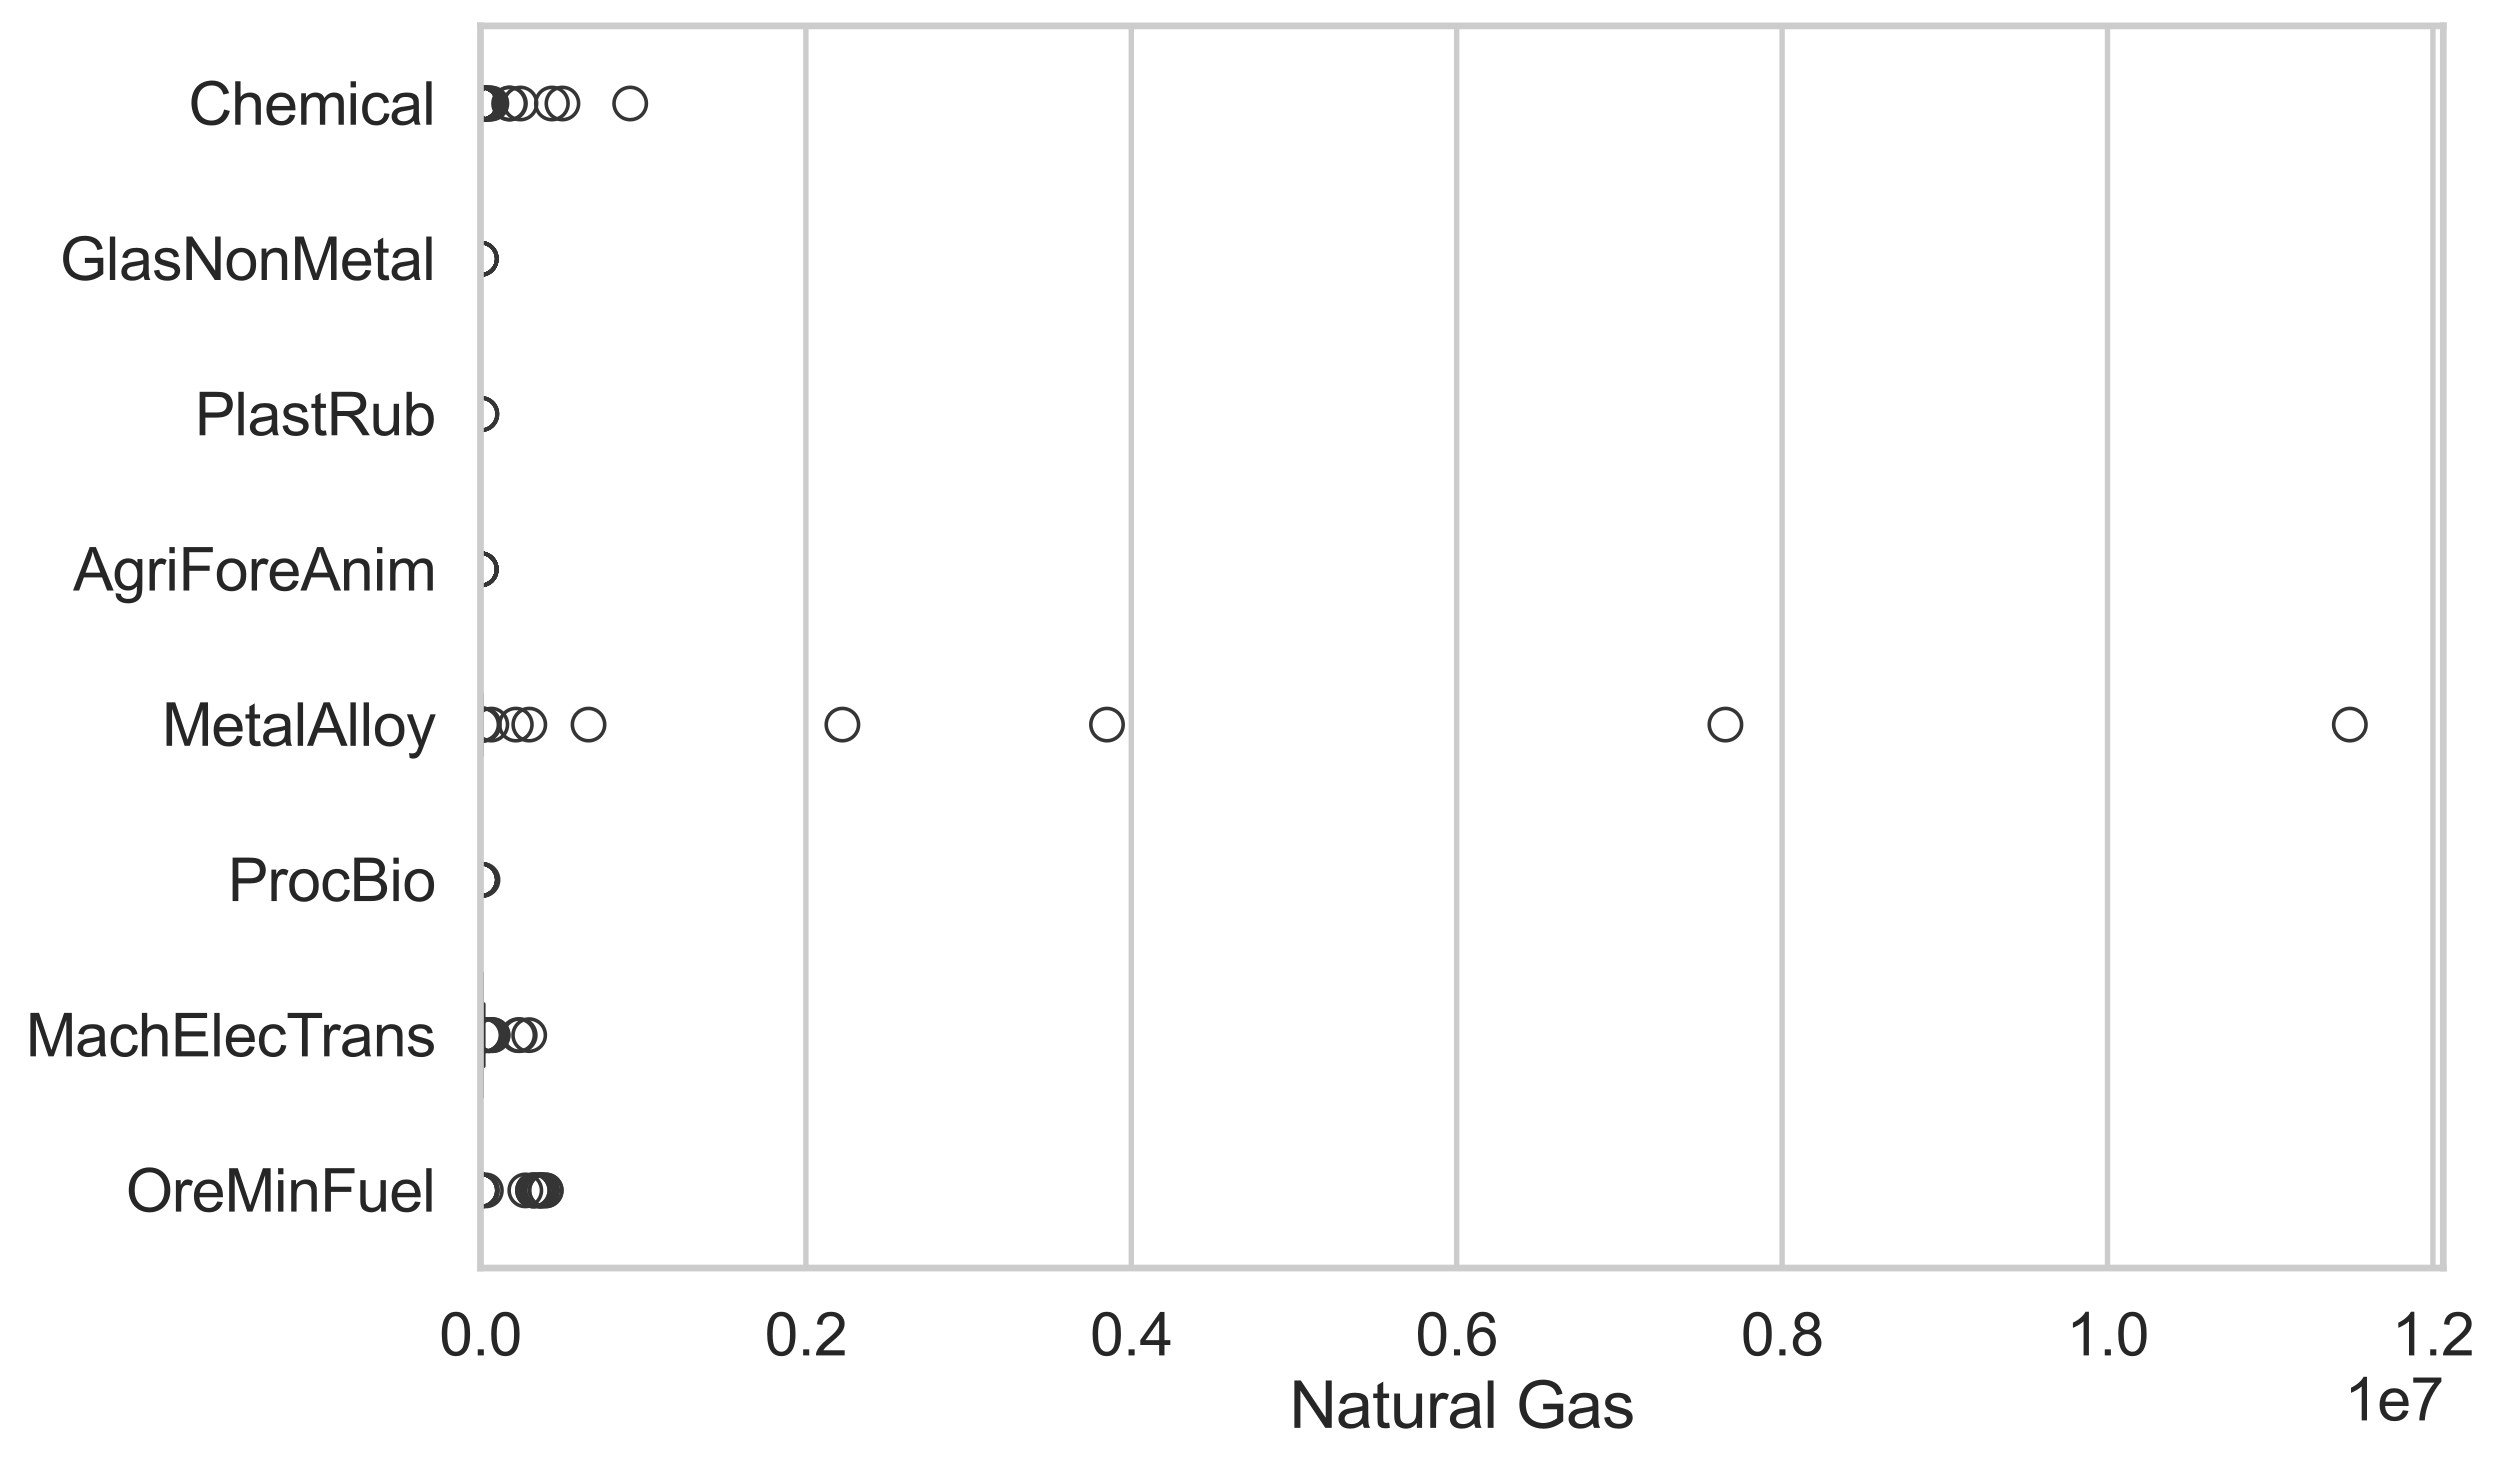 <?xml version="1.0" encoding="utf-8" standalone="no"?>
<!DOCTYPE svg PUBLIC "-//W3C//DTD SVG 1.1//EN"
  "http://www.w3.org/Graphics/SVG/1.1/DTD/svg11.dtd">
<svg xmlns:xlink="http://www.w3.org/1999/xlink" width="695.677pt" height="408.111pt" viewBox="0 0 695.677 408.111" xmlns="http://www.w3.org/2000/svg" version="1.1">
 <defs>
  <style type="text/css">*{stroke-linejoin: round; stroke-linecap: butt}</style>
 </defs>
 <g id="figure_1">
  <g id="patch_1">
   <path d="M 0 408.111 
L 695.677 408.111 
L 695.677 0 
L 0 0 
z
" style="fill: #ffffff"/>
  </g>
  <g id="axes_1">
   <g id="patch_2">
    <path d="M 133.697 352.86 
L 679.904 352.86 
L 679.904 7.2 
L 133.697 7.2 
z
" style="fill: #ffffff"/>
   </g>
   <g id="matplotlib.axis_1">
    <g id="xtick_1">
     <g id="line2d_1">
      <path d="M 133.697 352.86 
L 133.697 7.2 
" clip-path="url(#p015e7ce599)" style="fill: none; stroke: #cccccc; stroke-width: 1.5; stroke-linecap: round"/>
     </g>
     <g id="text_1">
      <!-- 0.0 -->
      <g style="fill: #262626" transform="translate(122.229 377.17) scale(0.165 -0.165)">
       <defs>
        <path id="ArialMT-30" d="M 266 2259 
Q 266 3072 433 3567 
Q 600 4063 929 4331 
Q 1259 4600 1759 4600 
Q 2128 4600 2406 4451 
Q 2684 4303 2865 4023 
Q 3047 3744 3150 3342 
Q 3253 2941 3253 2259 
Q 3253 1453 3087 958 
Q 2922 463 2592 192 
Q 2263 -78 1759 -78 
Q 1097 -78 719 397 
Q 266 969 266 2259 
z
M 844 2259 
Q 844 1131 1108 757 
Q 1372 384 1759 384 
Q 2147 384 2411 759 
Q 2675 1134 2675 2259 
Q 2675 3391 2411 3762 
Q 2147 4134 1753 4134 
Q 1366 4134 1134 3806 
Q 844 3388 844 2259 
z
" transform="scale(0.016)"/>
        <path id="ArialMT-2e" d="M 581 0 
L 581 641 
L 1222 641 
L 1222 0 
L 581 0 
z
" transform="scale(0.016)"/>
       </defs>
       <use xlink:href="#ArialMT-30"/>
       <use xlink:href="#ArialMT-2e" transform="translate(55.615 0)"/>
       <use xlink:href="#ArialMT-30" transform="translate(83.398 0)"/>
      </g>
     </g>
    </g>
    <g id="xtick_2">
     <g id="line2d_2">
      <path d="M 224.249 352.86 
L 224.249 7.2 
" clip-path="url(#p015e7ce599)" style="fill: none; stroke: #cccccc; stroke-width: 1.5; stroke-linecap: round"/>
     </g>
     <g id="text_2">
      <!-- 0.2 -->
      <g style="fill: #262626" transform="translate(212.782 377.17) scale(0.165 -0.165)">
       <defs>
        <path id="ArialMT-32" d="M 3222 541 
L 3222 0 
L 194 0 
Q 188 203 259 391 
Q 375 700 629 1000 
Q 884 1300 1366 1694 
Q 2113 2306 2375 2664 
Q 2638 3022 2638 3341 
Q 2638 3675 2398 3904 
Q 2159 4134 1775 4134 
Q 1369 4134 1125 3890 
Q 881 3647 878 3216 
L 300 3275 
Q 359 3922 746 4261 
Q 1134 4600 1788 4600 
Q 2447 4600 2831 4234 
Q 3216 3869 3216 3328 
Q 3216 3053 3103 2787 
Q 2991 2522 2730 2228 
Q 2469 1934 1863 1422 
Q 1356 997 1212 845 
Q 1069 694 975 541 
L 3222 541 
z
" transform="scale(0.016)"/>
       </defs>
       <use xlink:href="#ArialMT-30"/>
       <use xlink:href="#ArialMT-2e" transform="translate(55.615 0)"/>
       <use xlink:href="#ArialMT-32" transform="translate(83.398 0)"/>
      </g>
     </g>
    </g>
    <g id="xtick_3">
     <g id="line2d_3">
      <path d="M 314.801 352.86 
L 314.801 7.2 
" clip-path="url(#p015e7ce599)" style="fill: none; stroke: #cccccc; stroke-width: 1.5; stroke-linecap: round"/>
     </g>
     <g id="text_3">
      <!-- 0.4 -->
      <g style="fill: #262626" transform="translate(303.334 377.17) scale(0.165 -0.165)">
       <defs>
        <path id="ArialMT-34" d="M 2069 0 
L 2069 1097 
L 81 1097 
L 81 1613 
L 2172 4581 
L 2631 4581 
L 2631 1613 
L 3250 1613 
L 3250 1097 
L 2631 1097 
L 2631 0 
L 2069 0 
z
M 2069 1613 
L 2069 3678 
L 634 1613 
L 2069 1613 
z
" transform="scale(0.016)"/>
       </defs>
       <use xlink:href="#ArialMT-30"/>
       <use xlink:href="#ArialMT-2e" transform="translate(55.615 0)"/>
       <use xlink:href="#ArialMT-34" transform="translate(83.398 0)"/>
      </g>
     </g>
    </g>
    <g id="xtick_4">
     <g id="line2d_4">
      <path d="M 405.353 352.86 
L 405.353 7.2 
" clip-path="url(#p015e7ce599)" style="fill: none; stroke: #cccccc; stroke-width: 1.5; stroke-linecap: round"/>
     </g>
     <g id="text_4">
      <!-- 0.6 -->
      <g style="fill: #262626" transform="translate(393.886 377.17) scale(0.165 -0.165)">
       <defs>
        <path id="ArialMT-36" d="M 3184 3459 
L 2625 3416 
Q 2550 3747 2413 3897 
Q 2184 4138 1850 4138 
Q 1581 4138 1378 3988 
Q 1113 3794 959 3422 
Q 806 3050 800 2363 
Q 1003 2672 1297 2822 
Q 1591 2972 1913 2972 
Q 2475 2972 2870 2558 
Q 3266 2144 3266 1488 
Q 3266 1056 3080 686 
Q 2894 316 2569 119 
Q 2244 -78 1831 -78 
Q 1128 -78 684 439 
Q 241 956 241 2144 
Q 241 3472 731 4075 
Q 1159 4600 1884 4600 
Q 2425 4600 2770 4297 
Q 3116 3994 3184 3459 
z
M 888 1484 
Q 888 1194 1011 928 
Q 1134 663 1356 523 
Q 1578 384 1822 384 
Q 2178 384 2434 671 
Q 2691 959 2691 1453 
Q 2691 1928 2437 2201 
Q 2184 2475 1800 2475 
Q 1419 2475 1153 2201 
Q 888 1928 888 1484 
z
" transform="scale(0.016)"/>
       </defs>
       <use xlink:href="#ArialMT-30"/>
       <use xlink:href="#ArialMT-2e" transform="translate(55.615 0)"/>
       <use xlink:href="#ArialMT-36" transform="translate(83.398 0)"/>
      </g>
     </g>
    </g>
    <g id="xtick_5">
     <g id="line2d_5">
      <path d="M 495.905 352.86 
L 495.905 7.2 
" clip-path="url(#p015e7ce599)" style="fill: none; stroke: #cccccc; stroke-width: 1.5; stroke-linecap: round"/>
     </g>
     <g id="text_5">
      <!-- 0.8 -->
      <g style="fill: #262626" transform="translate(484.438 377.17) scale(0.165 -0.165)">
       <defs>
        <path id="ArialMT-38" d="M 1131 2484 
Q 781 2613 612 2850 
Q 444 3088 444 3419 
Q 444 3919 803 4259 
Q 1163 4600 1759 4600 
Q 2359 4600 2725 4251 
Q 3091 3903 3091 3403 
Q 3091 3084 2923 2848 
Q 2756 2613 2416 2484 
Q 2838 2347 3058 2040 
Q 3278 1734 3278 1309 
Q 3278 722 2862 322 
Q 2447 -78 1769 -78 
Q 1091 -78 675 323 
Q 259 725 259 1325 
Q 259 1772 486 2073 
Q 713 2375 1131 2484 
z
M 1019 3438 
Q 1019 3113 1228 2906 
Q 1438 2700 1772 2700 
Q 2097 2700 2305 2904 
Q 2513 3109 2513 3406 
Q 2513 3716 2298 3927 
Q 2084 4138 1766 4138 
Q 1444 4138 1231 3931 
Q 1019 3725 1019 3438 
z
M 838 1322 
Q 838 1081 952 856 
Q 1066 631 1291 507 
Q 1516 384 1775 384 
Q 2178 384 2440 643 
Q 2703 903 2703 1303 
Q 2703 1709 2433 1975 
Q 2163 2241 1756 2241 
Q 1359 2241 1098 1978 
Q 838 1716 838 1322 
z
" transform="scale(0.016)"/>
       </defs>
       <use xlink:href="#ArialMT-30"/>
       <use xlink:href="#ArialMT-2e" transform="translate(55.615 0)"/>
       <use xlink:href="#ArialMT-38" transform="translate(83.398 0)"/>
      </g>
     </g>
    </g>
    <g id="xtick_6">
     <g id="line2d_6">
      <path d="M 586.457 352.86 
L 586.457 7.2 
" clip-path="url(#p015e7ce599)" style="fill: none; stroke: #cccccc; stroke-width: 1.5; stroke-linecap: round"/>
     </g>
     <g id="text_6">
      <!-- 1.0 -->
      <g style="fill: #262626" transform="translate(574.99 377.17) scale(0.165 -0.165)">
       <defs>
        <path id="ArialMT-31" d="M 2384 0 
L 1822 0 
L 1822 3584 
Q 1619 3391 1289 3197 
Q 959 3003 697 2906 
L 697 3450 
Q 1169 3672 1522 3987 
Q 1875 4303 2022 4600 
L 2384 4600 
L 2384 0 
z
" transform="scale(0.016)"/>
       </defs>
       <use xlink:href="#ArialMT-31"/>
       <use xlink:href="#ArialMT-2e" transform="translate(55.615 0)"/>
       <use xlink:href="#ArialMT-30" transform="translate(83.398 0)"/>
      </g>
     </g>
    </g>
    <g id="xtick_7">
     <g id="line2d_7">
      <path d="M 677.009 352.86 
L 677.009 7.2 
" clip-path="url(#p015e7ce599)" style="fill: none; stroke: #cccccc; stroke-width: 1.5; stroke-linecap: round"/>
     </g>
     <g id="text_7">
      <!-- 1.2 -->
      <g style="fill: #262626" transform="translate(665.542 377.17) scale(0.165 -0.165)">
       <use xlink:href="#ArialMT-31"/>
       <use xlink:href="#ArialMT-2e" transform="translate(55.615 0)"/>
       <use xlink:href="#ArialMT-32" transform="translate(83.398 0)"/>
      </g>
     </g>
    </g>
    <g id="text_8">
     <!-- Natural Gas -->
     <g style="fill: #262626" transform="translate(358.784 397.334) scale(0.18 -0.18)">
      <defs>
       <path id="ArialMT-4e" d="M 488 0 
L 488 4581 
L 1109 4581 
L 3516 984 
L 3516 4581 
L 4097 4581 
L 4097 0 
L 3475 0 
L 1069 3600 
L 1069 0 
L 488 0 
z
" transform="scale(0.016)"/>
       <path id="ArialMT-61" d="M 2588 409 
Q 2275 144 1986 34 
Q 1697 -75 1366 -75 
Q 819 -75 525 192 
Q 231 459 231 875 
Q 231 1119 342 1320 
Q 453 1522 633 1644 
Q 813 1766 1038 1828 
Q 1203 1872 1538 1913 
Q 2219 1994 2541 2106 
Q 2544 2222 2544 2253 
Q 2544 2597 2384 2738 
Q 2169 2928 1744 2928 
Q 1347 2928 1158 2789 
Q 969 2650 878 2297 
L 328 2372 
Q 403 2725 575 2942 
Q 747 3159 1072 3276 
Q 1397 3394 1825 3394 
Q 2250 3394 2515 3294 
Q 2781 3194 2906 3042 
Q 3031 2891 3081 2659 
Q 3109 2516 3109 2141 
L 3109 1391 
Q 3109 606 3145 398 
Q 3181 191 3288 0 
L 2700 0 
Q 2613 175 2588 409 
z
M 2541 1666 
Q 2234 1541 1622 1453 
Q 1275 1403 1131 1340 
Q 988 1278 909 1158 
Q 831 1038 831 891 
Q 831 666 1001 516 
Q 1172 366 1500 366 
Q 1825 366 2078 508 
Q 2331 650 2450 897 
Q 2541 1088 2541 1459 
L 2541 1666 
z
" transform="scale(0.016)"/>
       <path id="ArialMT-74" d="M 1650 503 
L 1731 6 
Q 1494 -44 1306 -44 
Q 1000 -44 831 53 
Q 663 150 594 308 
Q 525 466 525 972 
L 525 2881 
L 113 2881 
L 113 3319 
L 525 3319 
L 525 4141 
L 1084 4478 
L 1084 3319 
L 1650 3319 
L 1650 2881 
L 1084 2881 
L 1084 941 
Q 1084 700 1114 631 
Q 1144 563 1211 522 
Q 1278 481 1403 481 
Q 1497 481 1650 503 
z
" transform="scale(0.016)"/>
       <path id="ArialMT-75" d="M 2597 0 
L 2597 488 
Q 2209 -75 1544 -75 
Q 1250 -75 995 37 
Q 741 150 617 320 
Q 494 491 444 738 
Q 409 903 409 1263 
L 409 3319 
L 972 3319 
L 972 1478 
Q 972 1038 1006 884 
Q 1059 663 1231 536 
Q 1403 409 1656 409 
Q 1909 409 2131 539 
Q 2353 669 2445 892 
Q 2538 1116 2538 1541 
L 2538 3319 
L 3100 3319 
L 3100 0 
L 2597 0 
z
" transform="scale(0.016)"/>
       <path id="ArialMT-72" d="M 416 0 
L 416 3319 
L 922 3319 
L 922 2816 
Q 1116 3169 1280 3281 
Q 1444 3394 1641 3394 
Q 1925 3394 2219 3213 
L 2025 2691 
Q 1819 2813 1613 2813 
Q 1428 2813 1281 2702 
Q 1134 2591 1072 2394 
Q 978 2094 978 1738 
L 978 0 
L 416 0 
z
" transform="scale(0.016)"/>
       <path id="ArialMT-6c" d="M 409 0 
L 409 4581 
L 972 4581 
L 972 0 
L 409 0 
z
" transform="scale(0.016)"/>
       <path id="ArialMT-20" transform="scale(0.016)"/>
       <path id="ArialMT-47" d="M 2638 1797 
L 2638 2334 
L 4578 2338 
L 4578 638 
Q 4131 281 3656 101 
Q 3181 -78 2681 -78 
Q 2006 -78 1454 211 
Q 903 500 622 1047 
Q 341 1594 341 2269 
Q 341 2938 620 3517 
Q 900 4097 1425 4378 
Q 1950 4659 2634 4659 
Q 3131 4659 3532 4498 
Q 3934 4338 4162 4050 
Q 4391 3763 4509 3300 
L 3963 3150 
Q 3859 3500 3706 3700 
Q 3553 3900 3268 4020 
Q 2984 4141 2638 4141 
Q 2222 4141 1919 4014 
Q 1616 3888 1430 3681 
Q 1244 3475 1141 3228 
Q 966 2803 966 2306 
Q 966 1694 1177 1281 
Q 1388 869 1791 669 
Q 2194 469 2647 469 
Q 3041 469 3416 620 
Q 3791 772 3984 944 
L 3984 1797 
L 2638 1797 
z
" transform="scale(0.016)"/>
       <path id="ArialMT-73" d="M 197 991 
L 753 1078 
Q 800 744 1014 566 
Q 1228 388 1613 388 
Q 2000 388 2187 545 
Q 2375 703 2375 916 
Q 2375 1106 2209 1216 
Q 2094 1291 1634 1406 
Q 1016 1563 777 1677 
Q 538 1791 414 1992 
Q 291 2194 291 2438 
Q 291 2659 392 2848 
Q 494 3038 669 3163 
Q 800 3259 1026 3326 
Q 1253 3394 1513 3394 
Q 1903 3394 2198 3281 
Q 2494 3169 2634 2976 
Q 2775 2784 2828 2463 
L 2278 2388 
Q 2241 2644 2061 2787 
Q 1881 2931 1553 2931 
Q 1166 2931 1000 2803 
Q 834 2675 834 2503 
Q 834 2394 903 2306 
Q 972 2216 1119 2156 
Q 1203 2125 1616 2013 
Q 2213 1853 2448 1751 
Q 2684 1650 2818 1456 
Q 2953 1263 2953 975 
Q 2953 694 2789 445 
Q 2625 197 2315 61 
Q 2006 -75 1616 -75 
Q 969 -75 630 194 
Q 291 463 197 991 
z
" transform="scale(0.016)"/>
      </defs>
      <use xlink:href="#ArialMT-4e"/>
      <use xlink:href="#ArialMT-61" transform="translate(72.217 0)"/>
      <use xlink:href="#ArialMT-74" transform="translate(127.832 0)"/>
      <use xlink:href="#ArialMT-75" transform="translate(155.615 0)"/>
      <use xlink:href="#ArialMT-72" transform="translate(211.23 0)"/>
      <use xlink:href="#ArialMT-61" transform="translate(244.531 0)"/>
      <use xlink:href="#ArialMT-6c" transform="translate(300.146 0)"/>
      <use xlink:href="#ArialMT-20" transform="translate(322.363 0)"/>
      <use xlink:href="#ArialMT-47" transform="translate(350.146 0)"/>
      <use xlink:href="#ArialMT-61" transform="translate(427.93 0)"/>
      <use xlink:href="#ArialMT-73" transform="translate(483.545 0)"/>
     </g>
    </g>
    <g id="text_9">
     <!-- 1e7 -->
     <g style="fill: #262626" transform="translate(652.377 395.26) scale(0.165 -0.165)">
      <defs>
       <path id="ArialMT-65" d="M 2694 1069 
L 3275 997 
Q 3138 488 2766 206 
Q 2394 -75 1816 -75 
Q 1088 -75 661 373 
Q 234 822 234 1631 
Q 234 2469 665 2931 
Q 1097 3394 1784 3394 
Q 2450 3394 2872 2941 
Q 3294 2488 3294 1666 
Q 3294 1616 3291 1516 
L 816 1516 
Q 847 969 1125 678 
Q 1403 388 1819 388 
Q 2128 388 2347 550 
Q 2566 713 2694 1069 
z
M 847 1978 
L 2700 1978 
Q 2663 2397 2488 2606 
Q 2219 2931 1791 2931 
Q 1403 2931 1139 2672 
Q 875 2413 847 1978 
z
" transform="scale(0.016)"/>
       <path id="ArialMT-37" d="M 303 3981 
L 303 4522 
L 3269 4522 
L 3269 4084 
Q 2831 3619 2401 2847 
Q 1972 2075 1738 1259 
Q 1569 684 1522 0 
L 944 0 
Q 953 541 1156 1306 
Q 1359 2072 1739 2783 
Q 2119 3494 2547 3981 
L 303 3981 
z
" transform="scale(0.016)"/>
      </defs>
      <use xlink:href="#ArialMT-31"/>
      <use xlink:href="#ArialMT-65" transform="translate(55.615 0)"/>
      <use xlink:href="#ArialMT-37" transform="translate(111.23 0)"/>
     </g>
    </g>
   </g>
   <g id="matplotlib.axis_2">
    <g id="ytick_1">
     <g id="text_10">
      <!-- Chemical -->
      <g style="fill: #262626" transform="translate(52.428 34.709) scale(0.165 -0.165)">
       <defs>
        <path id="ArialMT-43" d="M 3763 1606 
L 4369 1453 
Q 4178 706 3683 314 
Q 3188 -78 2472 -78 
Q 1731 -78 1267 223 
Q 803 525 561 1097 
Q 319 1669 319 2325 
Q 319 3041 592 3573 
Q 866 4106 1370 4382 
Q 1875 4659 2481 4659 
Q 3169 4659 3637 4309 
Q 4106 3959 4291 3325 
L 3694 3184 
Q 3534 3684 3231 3912 
Q 2928 4141 2469 4141 
Q 1941 4141 1586 3887 
Q 1231 3634 1087 3207 
Q 944 2781 944 2328 
Q 944 1744 1114 1308 
Q 1284 872 1643 656 
Q 2003 441 2422 441 
Q 2931 441 3284 734 
Q 3638 1028 3763 1606 
z
" transform="scale(0.016)"/>
        <path id="ArialMT-68" d="M 422 0 
L 422 4581 
L 984 4581 
L 984 2938 
Q 1378 3394 1978 3394 
Q 2347 3394 2619 3248 
Q 2891 3103 3008 2847 
Q 3125 2591 3125 2103 
L 3125 0 
L 2563 0 
L 2563 2103 
Q 2563 2525 2380 2717 
Q 2197 2909 1863 2909 
Q 1613 2909 1392 2779 
Q 1172 2650 1078 2428 
Q 984 2206 984 1816 
L 984 0 
L 422 0 
z
" transform="scale(0.016)"/>
        <path id="ArialMT-6d" d="M 422 0 
L 422 3319 
L 925 3319 
L 925 2853 
Q 1081 3097 1340 3245 
Q 1600 3394 1931 3394 
Q 2300 3394 2536 3241 
Q 2772 3088 2869 2813 
Q 3263 3394 3894 3394 
Q 4388 3394 4653 3120 
Q 4919 2847 4919 2278 
L 4919 0 
L 4359 0 
L 4359 2091 
Q 4359 2428 4304 2576 
Q 4250 2725 4106 2815 
Q 3963 2906 3769 2906 
Q 3419 2906 3187 2673 
Q 2956 2441 2956 1928 
L 2956 0 
L 2394 0 
L 2394 2156 
Q 2394 2531 2256 2718 
Q 2119 2906 1806 2906 
Q 1569 2906 1367 2781 
Q 1166 2656 1075 2415 
Q 984 2175 984 1722 
L 984 0 
L 422 0 
z
" transform="scale(0.016)"/>
        <path id="ArialMT-69" d="M 425 3934 
L 425 4581 
L 988 4581 
L 988 3934 
L 425 3934 
z
M 425 0 
L 425 3319 
L 988 3319 
L 988 0 
L 425 0 
z
" transform="scale(0.016)"/>
        <path id="ArialMT-63" d="M 2588 1216 
L 3141 1144 
Q 3050 572 2676 248 
Q 2303 -75 1759 -75 
Q 1078 -75 664 370 
Q 250 816 250 1647 
Q 250 2184 428 2587 
Q 606 2991 970 3192 
Q 1334 3394 1763 3394 
Q 2303 3394 2647 3120 
Q 2991 2847 3088 2344 
L 2541 2259 
Q 2463 2594 2264 2762 
Q 2066 2931 1784 2931 
Q 1359 2931 1093 2626 
Q 828 2322 828 1663 
Q 828 994 1084 691 
Q 1341 388 1753 388 
Q 2084 388 2306 591 
Q 2528 794 2588 1216 
z
" transform="scale(0.016)"/>
       </defs>
       <use xlink:href="#ArialMT-43"/>
       <use xlink:href="#ArialMT-68" transform="translate(72.217 0)"/>
       <use xlink:href="#ArialMT-65" transform="translate(127.832 0)"/>
       <use xlink:href="#ArialMT-6d" transform="translate(183.447 0)"/>
       <use xlink:href="#ArialMT-69" transform="translate(266.748 0)"/>
       <use xlink:href="#ArialMT-63" transform="translate(288.965 0)"/>
       <use xlink:href="#ArialMT-61" transform="translate(338.965 0)"/>
       <use xlink:href="#ArialMT-6c" transform="translate(394.58 0)"/>
      </g>
     </g>
    </g>
    <g id="ytick_2">
     <g id="text_11">
      <!-- GlasNonMetal -->
      <g style="fill: #262626" transform="translate(16.659 77.916) scale(0.165 -0.165)">
       <defs>
        <path id="ArialMT-6f" d="M 213 1659 
Q 213 2581 725 3025 
Q 1153 3394 1769 3394 
Q 2453 3394 2887 2945 
Q 3322 2497 3322 1706 
Q 3322 1066 3130 698 
Q 2938 331 2570 128 
Q 2203 -75 1769 -75 
Q 1072 -75 642 372 
Q 213 819 213 1659 
z
M 791 1659 
Q 791 1022 1069 705 
Q 1347 388 1769 388 
Q 2188 388 2466 706 
Q 2744 1025 2744 1678 
Q 2744 2294 2464 2611 
Q 2184 2928 1769 2928 
Q 1347 2928 1069 2612 
Q 791 2297 791 1659 
z
" transform="scale(0.016)"/>
        <path id="ArialMT-6e" d="M 422 0 
L 422 3319 
L 928 3319 
L 928 2847 
Q 1294 3394 1984 3394 
Q 2284 3394 2536 3286 
Q 2788 3178 2913 3003 
Q 3038 2828 3088 2588 
Q 3119 2431 3119 2041 
L 3119 0 
L 2556 0 
L 2556 2019 
Q 2556 2363 2490 2533 
Q 2425 2703 2258 2804 
Q 2091 2906 1866 2906 
Q 1506 2906 1245 2678 
Q 984 2450 984 1813 
L 984 0 
L 422 0 
z
" transform="scale(0.016)"/>
        <path id="ArialMT-4d" d="M 475 0 
L 475 4581 
L 1388 4581 
L 2472 1338 
Q 2622 884 2691 659 
Q 2769 909 2934 1394 
L 4031 4581 
L 4847 4581 
L 4847 0 
L 4263 0 
L 4263 3834 
L 2931 0 
L 2384 0 
L 1059 3900 
L 1059 0 
L 475 0 
z
" transform="scale(0.016)"/>
       </defs>
       <use xlink:href="#ArialMT-47"/>
       <use xlink:href="#ArialMT-6c" transform="translate(77.783 0)"/>
       <use xlink:href="#ArialMT-61" transform="translate(100 0)"/>
       <use xlink:href="#ArialMT-73" transform="translate(155.615 0)"/>
       <use xlink:href="#ArialMT-4e" transform="translate(205.615 0)"/>
       <use xlink:href="#ArialMT-6f" transform="translate(277.832 0)"/>
       <use xlink:href="#ArialMT-6e" transform="translate(333.447 0)"/>
       <use xlink:href="#ArialMT-4d" transform="translate(389.062 0)"/>
       <use xlink:href="#ArialMT-65" transform="translate(472.363 0)"/>
       <use xlink:href="#ArialMT-74" transform="translate(527.979 0)"/>
       <use xlink:href="#ArialMT-61" transform="translate(555.762 0)"/>
       <use xlink:href="#ArialMT-6c" transform="translate(611.377 0)"/>
      </g>
     </g>
    </g>
    <g id="ytick_3">
     <g id="text_12">
      <!-- PlastRub -->
      <g style="fill: #262626" transform="translate(54.248 121.124) scale(0.165 -0.165)">
       <defs>
        <path id="ArialMT-50" d="M 494 0 
L 494 4581 
L 2222 4581 
Q 2678 4581 2919 4538 
Q 3256 4481 3484 4323 
Q 3713 4166 3852 3881 
Q 3991 3597 3991 3256 
Q 3991 2672 3619 2267 
Q 3247 1863 2275 1863 
L 1100 1863 
L 1100 0 
L 494 0 
z
M 1100 2403 
L 2284 2403 
Q 2872 2403 3119 2622 
Q 3366 2841 3366 3238 
Q 3366 3525 3220 3729 
Q 3075 3934 2838 4000 
Q 2684 4041 2272 4041 
L 1100 4041 
L 1100 2403 
z
" transform="scale(0.016)"/>
        <path id="ArialMT-52" d="M 503 0 
L 503 4581 
L 2534 4581 
Q 3147 4581 3465 4457 
Q 3784 4334 3975 4021 
Q 4166 3709 4166 3331 
Q 4166 2844 3850 2509 
Q 3534 2175 2875 2084 
Q 3116 1969 3241 1856 
Q 3506 1613 3744 1247 
L 4541 0 
L 3778 0 
L 3172 953 
Q 2906 1366 2734 1584 
Q 2563 1803 2427 1890 
Q 2291 1978 2150 2013 
Q 2047 2034 1813 2034 
L 1109 2034 
L 1109 0 
L 503 0 
z
M 1109 2559 
L 2413 2559 
Q 2828 2559 3062 2645 
Q 3297 2731 3419 2920 
Q 3541 3109 3541 3331 
Q 3541 3656 3305 3865 
Q 3069 4075 2559 4075 
L 1109 4075 
L 1109 2559 
z
" transform="scale(0.016)"/>
        <path id="ArialMT-62" d="M 941 0 
L 419 0 
L 419 4581 
L 981 4581 
L 981 2947 
Q 1338 3394 1891 3394 
Q 2197 3394 2470 3270 
Q 2744 3147 2920 2923 
Q 3097 2700 3197 2384 
Q 3297 2069 3297 1709 
Q 3297 856 2875 390 
Q 2453 -75 1863 -75 
Q 1275 -75 941 416 
L 941 0 
z
M 934 1684 
Q 934 1088 1097 822 
Q 1363 388 1816 388 
Q 2184 388 2453 708 
Q 2722 1028 2722 1663 
Q 2722 2313 2464 2622 
Q 2206 2931 1841 2931 
Q 1472 2931 1203 2611 
Q 934 2291 934 1684 
z
" transform="scale(0.016)"/>
       </defs>
       <use xlink:href="#ArialMT-50"/>
       <use xlink:href="#ArialMT-6c" transform="translate(66.699 0)"/>
       <use xlink:href="#ArialMT-61" transform="translate(88.916 0)"/>
       <use xlink:href="#ArialMT-73" transform="translate(144.531 0)"/>
       <use xlink:href="#ArialMT-74" transform="translate(194.531 0)"/>
       <use xlink:href="#ArialMT-52" transform="translate(222.314 0)"/>
       <use xlink:href="#ArialMT-75" transform="translate(294.531 0)"/>
       <use xlink:href="#ArialMT-62" transform="translate(350.146 0)"/>
      </g>
     </g>
    </g>
    <g id="ytick_4">
     <g id="text_13">
      <!-- AgriForeAnim -->
      <g style="fill: #262626" transform="translate(20.341 164.331) scale(0.165 -0.165)">
       <defs>
        <path id="ArialMT-41" d="M -9 0 
L 1750 4581 
L 2403 4581 
L 4278 0 
L 3588 0 
L 3053 1388 
L 1138 1388 
L 634 0 
L -9 0 
z
M 1313 1881 
L 2866 1881 
L 2388 3150 
Q 2169 3728 2063 4100 
Q 1975 3659 1816 3225 
L 1313 1881 
z
" transform="scale(0.016)"/>
        <path id="ArialMT-67" d="M 319 -275 
L 866 -356 
Q 900 -609 1056 -725 
Q 1266 -881 1628 -881 
Q 2019 -881 2231 -725 
Q 2444 -569 2519 -288 
Q 2563 -116 2559 434 
Q 2191 0 1641 0 
Q 956 0 581 494 
Q 206 988 206 1678 
Q 206 2153 378 2554 
Q 550 2956 876 3175 
Q 1203 3394 1644 3394 
Q 2231 3394 2613 2919 
L 2613 3319 
L 3131 3319 
L 3131 450 
Q 3131 -325 2973 -648 
Q 2816 -972 2473 -1159 
Q 2131 -1347 1631 -1347 
Q 1038 -1347 672 -1080 
Q 306 -813 319 -275 
z
M 784 1719 
Q 784 1066 1043 766 
Q 1303 466 1694 466 
Q 2081 466 2343 764 
Q 2606 1063 2606 1700 
Q 2606 2309 2336 2618 
Q 2066 2928 1684 2928 
Q 1309 2928 1046 2623 
Q 784 2319 784 1719 
z
" transform="scale(0.016)"/>
        <path id="ArialMT-46" d="M 525 0 
L 525 4581 
L 3616 4581 
L 3616 4041 
L 1131 4041 
L 1131 2622 
L 3281 2622 
L 3281 2081 
L 1131 2081 
L 1131 0 
L 525 0 
z
" transform="scale(0.016)"/>
       </defs>
       <use xlink:href="#ArialMT-41"/>
       <use xlink:href="#ArialMT-67" transform="translate(66.699 0)"/>
       <use xlink:href="#ArialMT-72" transform="translate(122.314 0)"/>
       <use xlink:href="#ArialMT-69" transform="translate(155.615 0)"/>
       <use xlink:href="#ArialMT-46" transform="translate(177.832 0)"/>
       <use xlink:href="#ArialMT-6f" transform="translate(238.916 0)"/>
       <use xlink:href="#ArialMT-72" transform="translate(294.531 0)"/>
       <use xlink:href="#ArialMT-65" transform="translate(327.832 0)"/>
       <use xlink:href="#ArialMT-41" transform="translate(383.447 0)"/>
       <use xlink:href="#ArialMT-6e" transform="translate(450.146 0)"/>
       <use xlink:href="#ArialMT-69" transform="translate(505.762 0)"/>
       <use xlink:href="#ArialMT-6d" transform="translate(527.979 0)"/>
      </g>
     </g>
    </g>
    <g id="ytick_5">
     <g id="text_14">
      <!-- MetalAlloy -->
      <g style="fill: #262626" transform="translate(45.088 207.539) scale(0.165 -0.165)">
       <defs>
        <path id="ArialMT-79" d="M 397 -1278 
L 334 -750 
Q 519 -800 656 -800 
Q 844 -800 956 -737 
Q 1069 -675 1141 -563 
Q 1194 -478 1313 -144 
Q 1328 -97 1363 -6 
L 103 3319 
L 709 3319 
L 1400 1397 
Q 1534 1031 1641 628 
Q 1738 1016 1872 1384 
L 2581 3319 
L 3144 3319 
L 1881 -56 
Q 1678 -603 1566 -809 
Q 1416 -1088 1222 -1217 
Q 1028 -1347 759 -1347 
Q 597 -1347 397 -1278 
z
" transform="scale(0.016)"/>
       </defs>
       <use xlink:href="#ArialMT-4d"/>
       <use xlink:href="#ArialMT-65" transform="translate(83.301 0)"/>
       <use xlink:href="#ArialMT-74" transform="translate(138.916 0)"/>
       <use xlink:href="#ArialMT-61" transform="translate(166.699 0)"/>
       <use xlink:href="#ArialMT-6c" transform="translate(222.314 0)"/>
       <use xlink:href="#ArialMT-41" transform="translate(244.531 0)"/>
       <use xlink:href="#ArialMT-6c" transform="translate(311.23 0)"/>
       <use xlink:href="#ArialMT-6c" transform="translate(333.447 0)"/>
       <use xlink:href="#ArialMT-6f" transform="translate(355.664 0)"/>
       <use xlink:href="#ArialMT-79" transform="translate(411.279 0)"/>
      </g>
     </g>
    </g>
    <g id="ytick_6">
     <g id="text_15">
      <!-- ProcBio -->
      <g style="fill: #262626" transform="translate(63.424 250.746) scale(0.165 -0.165)">
       <defs>
        <path id="ArialMT-42" d="M 469 0 
L 469 4581 
L 2188 4581 
Q 2713 4581 3030 4442 
Q 3347 4303 3526 4014 
Q 3706 3725 3706 3409 
Q 3706 3116 3547 2856 
Q 3388 2597 3066 2438 
Q 3481 2316 3704 2022 
Q 3928 1728 3928 1328 
Q 3928 1006 3792 729 
Q 3656 453 3456 303 
Q 3256 153 2954 76 
Q 2653 0 2216 0 
L 469 0 
z
M 1075 2656 
L 2066 2656 
Q 2469 2656 2644 2709 
Q 2875 2778 2992 2937 
Q 3109 3097 3109 3338 
Q 3109 3566 3000 3739 
Q 2891 3913 2687 3977 
Q 2484 4041 1991 4041 
L 1075 4041 
L 1075 2656 
z
M 1075 541 
L 2216 541 
Q 2509 541 2628 563 
Q 2838 600 2978 687 
Q 3119 775 3209 942 
Q 3300 1109 3300 1328 
Q 3300 1584 3169 1773 
Q 3038 1963 2805 2039 
Q 2572 2116 2134 2116 
L 1075 2116 
L 1075 541 
z
" transform="scale(0.016)"/>
       </defs>
       <use xlink:href="#ArialMT-50"/>
       <use xlink:href="#ArialMT-72" transform="translate(66.699 0)"/>
       <use xlink:href="#ArialMT-6f" transform="translate(100 0)"/>
       <use xlink:href="#ArialMT-63" transform="translate(155.615 0)"/>
       <use xlink:href="#ArialMT-42" transform="translate(205.615 0)"/>
       <use xlink:href="#ArialMT-69" transform="translate(272.314 0)"/>
       <use xlink:href="#ArialMT-6f" transform="translate(294.531 0)"/>
      </g>
     </g>
    </g>
    <g id="ytick_7">
     <g id="text_16">
      <!-- MachElecTrans -->
      <g style="fill: #262626" transform="translate(7.2 293.954) scale(0.165 -0.165)">
       <defs>
        <path id="ArialMT-45" d="M 506 0 
L 506 4581 
L 3819 4581 
L 3819 4041 
L 1113 4041 
L 1113 2638 
L 3647 2638 
L 3647 2100 
L 1113 2100 
L 1113 541 
L 3925 541 
L 3925 0 
L 506 0 
z
" transform="scale(0.016)"/>
        <path id="ArialMT-54" d="M 1659 0 
L 1659 4041 
L 150 4041 
L 150 4581 
L 3781 4581 
L 3781 4041 
L 2266 4041 
L 2266 0 
L 1659 0 
z
" transform="scale(0.016)"/>
       </defs>
       <use xlink:href="#ArialMT-4d"/>
       <use xlink:href="#ArialMT-61" transform="translate(83.301 0)"/>
       <use xlink:href="#ArialMT-63" transform="translate(138.916 0)"/>
       <use xlink:href="#ArialMT-68" transform="translate(188.916 0)"/>
       <use xlink:href="#ArialMT-45" transform="translate(244.531 0)"/>
       <use xlink:href="#ArialMT-6c" transform="translate(311.23 0)"/>
       <use xlink:href="#ArialMT-65" transform="translate(333.447 0)"/>
       <use xlink:href="#ArialMT-63" transform="translate(389.062 0)"/>
       <use xlink:href="#ArialMT-54" transform="translate(439.062 0)"/>
       <use xlink:href="#ArialMT-72" transform="translate(496.396 0)"/>
       <use xlink:href="#ArialMT-61" transform="translate(529.697 0)"/>
       <use xlink:href="#ArialMT-6e" transform="translate(585.312 0)"/>
       <use xlink:href="#ArialMT-73" transform="translate(640.928 0)"/>
      </g>
     </g>
    </g>
    <g id="ytick_8">
     <g id="text_17">
      <!-- OreMinFuel -->
      <g style="fill: #262626" transform="translate(35.013 337.161) scale(0.165 -0.165)">
       <defs>
        <path id="ArialMT-4f" d="M 309 2231 
Q 309 3372 921 4017 
Q 1534 4663 2503 4663 
Q 3138 4663 3647 4359 
Q 4156 4056 4423 3514 
Q 4691 2972 4691 2284 
Q 4691 1588 4409 1038 
Q 4128 488 3612 205 
Q 3097 -78 2500 -78 
Q 1853 -78 1343 234 
Q 834 547 571 1087 
Q 309 1628 309 2231 
z
M 934 2222 
Q 934 1394 1379 917 
Q 1825 441 2497 441 
Q 3181 441 3623 922 
Q 4066 1403 4066 2288 
Q 4066 2847 3877 3264 
Q 3688 3681 3323 3911 
Q 2959 4141 2506 4141 
Q 1863 4141 1398 3698 
Q 934 3256 934 2222 
z
" transform="scale(0.016)"/>
       </defs>
       <use xlink:href="#ArialMT-4f"/>
       <use xlink:href="#ArialMT-72" transform="translate(77.783 0)"/>
       <use xlink:href="#ArialMT-65" transform="translate(111.084 0)"/>
       <use xlink:href="#ArialMT-4d" transform="translate(166.699 0)"/>
       <use xlink:href="#ArialMT-69" transform="translate(250 0)"/>
       <use xlink:href="#ArialMT-6e" transform="translate(272.217 0)"/>
       <use xlink:href="#ArialMT-46" transform="translate(327.832 0)"/>
       <use xlink:href="#ArialMT-75" transform="translate(388.916 0)"/>
       <use xlink:href="#ArialMT-65" transform="translate(444.531 0)"/>
       <use xlink:href="#ArialMT-6c" transform="translate(500.146 0)"/>
      </g>
     </g>
    </g>
   </g>
   <g id="patch_3">
    <path d="M 133.707 11.521 
L 133.707 46.087 
L 133.768 46.087 
L 133.768 11.521 
L 133.707 11.521 
z
" clip-path="url(#p015e7ce599)" style="fill: #ca74db; stroke: #353535; stroke-linejoin: miter"/>
   </g>
   <g id="line2d_8">
    <path d="M 133.707 28.804 
L 133.697 28.804 
" clip-path="url(#p015e7ce599)" style="fill: none; stroke: #353535"/>
   </g>
   <g id="line2d_9">
    <path d="M 133.768 28.804 
L 133.858 28.804 
" clip-path="url(#p015e7ce599)" style="fill: none; stroke: #353535"/>
   </g>
   <g id="line2d_10">
    <path d="M 133.697 20.162 
L 133.697 37.445 
" clip-path="url(#p015e7ce599)" style="fill: none; stroke: #353535; stroke-linecap: round"/>
   </g>
   <g id="line2d_11">
    <path d="M 133.858 20.162 
L 133.858 37.445 
" clip-path="url(#p015e7ce599)" style="fill: none; stroke: #353535; stroke-linecap: round"/>
   </g>
   <g id="line2d_12">
    <defs>
     <path id="m3505fc458c" d="M 0 4.5 
C 1.193 4.5 2.338 4.026 3.182 3.182 
C 4.026 2.338 4.5 1.193 4.5 0 
C 4.5 -1.193 4.026 -2.338 3.182 -3.182 
C 2.338 -4.026 1.193 -4.5 0 -4.5 
C -1.193 -4.5 -2.338 -4.026 -3.182 -3.182 
C -4.026 -2.338 -4.5 -1.193 -4.5 0 
C -4.5 1.193 -4.026 2.338 -3.182 3.182 
C -2.338 4.026 -1.193 4.5 0 4.5 
z
" style="stroke: #353535"/>
    </defs>
    <g clip-path="url(#p015e7ce599)">
     <use xlink:href="#m3505fc458c" x="134.273" y="28.804" style="fill-opacity: 0; stroke: #353535"/>
     <use xlink:href="#m3505fc458c" x="133.86" y="28.804" style="fill-opacity: 0; stroke: #353535"/>
     <use xlink:href="#m3505fc458c" x="153.582" y="28.804" style="fill-opacity: 0; stroke: #353535"/>
     <use xlink:href="#m3505fc458c" x="134.721" y="28.804" style="fill-opacity: 0; stroke: #353535"/>
     <use xlink:href="#m3505fc458c" x="136.729" y="28.804" style="fill-opacity: 0; stroke: #353535"/>
     <use xlink:href="#m3505fc458c" x="133.922" y="28.804" style="fill-opacity: 0; stroke: #353535"/>
     <use xlink:href="#m3505fc458c" x="133.989" y="28.804" style="fill-opacity: 0; stroke: #353535"/>
     <use xlink:href="#m3505fc458c" x="133.892" y="28.804" style="fill-opacity: 0; stroke: #353535"/>
     <use xlink:href="#m3505fc458c" x="141.677" y="28.804" style="fill-opacity: 0; stroke: #353535"/>
     <use xlink:href="#m3505fc458c" x="134.636" y="28.804" style="fill-opacity: 0; stroke: #353535"/>
     <use xlink:href="#m3505fc458c" x="133.873" y="28.804" style="fill-opacity: 0; stroke: #353535"/>
     <use xlink:href="#m3505fc458c" x="133.933" y="28.804" style="fill-opacity: 0; stroke: #353535"/>
     <use xlink:href="#m3505fc458c" x="134.069" y="28.804" style="fill-opacity: 0; stroke: #353535"/>
     <use xlink:href="#m3505fc458c" x="141.89" y="28.804" style="fill-opacity: 0; stroke: #353535"/>
     <use xlink:href="#m3505fc458c" x="156.509" y="28.804" style="fill-opacity: 0; stroke: #353535"/>
     <use xlink:href="#m3505fc458c" x="135.755" y="28.804" style="fill-opacity: 0; stroke: #353535"/>
     <use xlink:href="#m3505fc458c" x="133.872" y="28.804" style="fill-opacity: 0; stroke: #353535"/>
     <use xlink:href="#m3505fc458c" x="134.612" y="28.804" style="fill-opacity: 0; stroke: #353535"/>
     <use xlink:href="#m3505fc458c" x="133.877" y="28.804" style="fill-opacity: 0; stroke: #353535"/>
     <use xlink:href="#m3505fc458c" x="133.878" y="28.804" style="fill-opacity: 0; stroke: #353535"/>
     <use xlink:href="#m3505fc458c" x="133.861" y="28.804" style="fill-opacity: 0; stroke: #353535"/>
     <use xlink:href="#m3505fc458c" x="133.913" y="28.804" style="fill-opacity: 0; stroke: #353535"/>
     <use xlink:href="#m3505fc458c" x="134.913" y="28.804" style="fill-opacity: 0; stroke: #353535"/>
     <use xlink:href="#m3505fc458c" x="133.873" y="28.804" style="fill-opacity: 0; stroke: #353535"/>
     <use xlink:href="#m3505fc458c" x="133.867" y="28.804" style="fill-opacity: 0; stroke: #353535"/>
     <use xlink:href="#m3505fc458c" x="133.942" y="28.804" style="fill-opacity: 0; stroke: #353535"/>
     <use xlink:href="#m3505fc458c" x="134.438" y="28.804" style="fill-opacity: 0; stroke: #353535"/>
     <use xlink:href="#m3505fc458c" x="134.114" y="28.804" style="fill-opacity: 0; stroke: #353535"/>
     <use xlink:href="#m3505fc458c" x="134.036" y="28.804" style="fill-opacity: 0; stroke: #353535"/>
     <use xlink:href="#m3505fc458c" x="133.982" y="28.804" style="fill-opacity: 0; stroke: #353535"/>
     <use xlink:href="#m3505fc458c" x="134.537" y="28.804" style="fill-opacity: 0; stroke: #353535"/>
     <use xlink:href="#m3505fc458c" x="135.097" y="28.804" style="fill-opacity: 0; stroke: #353535"/>
     <use xlink:href="#m3505fc458c" x="133.907" y="28.804" style="fill-opacity: 0; stroke: #353535"/>
     <use xlink:href="#m3505fc458c" x="134.062" y="28.804" style="fill-opacity: 0; stroke: #353535"/>
     <use xlink:href="#m3505fc458c" x="135.237" y="28.804" style="fill-opacity: 0; stroke: #353535"/>
     <use xlink:href="#m3505fc458c" x="134.265" y="28.804" style="fill-opacity: 0; stroke: #353535"/>
     <use xlink:href="#m3505fc458c" x="134.189" y="28.804" style="fill-opacity: 0; stroke: #353535"/>
     <use xlink:href="#m3505fc458c" x="133.891" y="28.804" style="fill-opacity: 0; stroke: #353535"/>
     <use xlink:href="#m3505fc458c" x="134.106" y="28.804" style="fill-opacity: 0; stroke: #353535"/>
     <use xlink:href="#m3505fc458c" x="134.663" y="28.804" style="fill-opacity: 0; stroke: #353535"/>
     <use xlink:href="#m3505fc458c" x="175.365" y="28.804" style="fill-opacity: 0; stroke: #353535"/>
     <use xlink:href="#m3505fc458c" x="144.83" y="28.804" style="fill-opacity: 0; stroke: #353535"/>
     <use xlink:href="#m3505fc458c" x="136.248" y="28.804" style="fill-opacity: 0; stroke: #353535"/>
     <use xlink:href="#m3505fc458c" x="133.9" y="28.804" style="fill-opacity: 0; stroke: #353535"/>
     <use xlink:href="#m3505fc458c" x="134.154" y="28.804" style="fill-opacity: 0; stroke: #353535"/>
     <use xlink:href="#m3505fc458c" x="134.05" y="28.804" style="fill-opacity: 0; stroke: #353535"/>
     <use xlink:href="#m3505fc458c" x="133.992" y="28.804" style="fill-opacity: 0; stroke: #353535"/>
     <use xlink:href="#m3505fc458c" x="134.186" y="28.804" style="fill-opacity: 0; stroke: #353535"/>
     <use xlink:href="#m3505fc458c" x="133.897" y="28.804" style="fill-opacity: 0; stroke: #353535"/>
     <use xlink:href="#m3505fc458c" x="134.512" y="28.804" style="fill-opacity: 0; stroke: #353535"/>
     <use xlink:href="#m3505fc458c" x="136.241" y="28.804" style="fill-opacity: 0; stroke: #353535"/>
     <use xlink:href="#m3505fc458c" x="135.093" y="28.804" style="fill-opacity: 0; stroke: #353535"/>
     <use xlink:href="#m3505fc458c" x="134.172" y="28.804" style="fill-opacity: 0; stroke: #353535"/>
     <use xlink:href="#m3505fc458c" x="135.374" y="28.804" style="fill-opacity: 0; stroke: #353535"/>
     <use xlink:href="#m3505fc458c" x="134.035" y="28.804" style="fill-opacity: 0; stroke: #353535"/>
     <use xlink:href="#m3505fc458c" x="134.391" y="28.804" style="fill-opacity: 0; stroke: #353535"/>
     <use xlink:href="#m3505fc458c" x="134.898" y="28.804" style="fill-opacity: 0; stroke: #353535"/>
    </g>
   </g>
   <g id="patch_4">
    <path d="M 133.698 54.728 
L 133.698 89.294 
L 133.705 89.294 
L 133.705 54.728 
L 133.698 54.728 
z
" clip-path="url(#p015e7ce599)" style="fill: #5ca236; stroke: #353535; stroke-linejoin: miter"/>
   </g>
   <g id="line2d_13">
    <path d="M 133.698 72.011 
L 133.697 72.011 
" clip-path="url(#p015e7ce599)" style="fill: none; stroke: #353535"/>
   </g>
   <g id="line2d_14">
    <path d="M 133.705 72.011 
L 133.711 72.011 
" clip-path="url(#p015e7ce599)" style="fill: none; stroke: #353535"/>
   </g>
   <g id="line2d_15">
    <path d="M 133.697 63.37 
L 133.697 80.653 
" clip-path="url(#p015e7ce599)" style="fill: none; stroke: #353535; stroke-linecap: round"/>
   </g>
   <g id="line2d_16">
    <path d="M 133.711 63.37 
L 133.711 80.653 
" clip-path="url(#p015e7ce599)" style="fill: none; stroke: #353535; stroke-linecap: round"/>
   </g>
   <g id="line2d_17">
    <g clip-path="url(#p015e7ce599)">
     <use xlink:href="#m3505fc458c" x="133.743" y="72.011" style="fill-opacity: 0; stroke: #353535"/>
     <use xlink:href="#m3505fc458c" x="133.743" y="72.011" style="fill-opacity: 0; stroke: #353535"/>
     <use xlink:href="#m3505fc458c" x="133.737" y="72.011" style="fill-opacity: 0; stroke: #353535"/>
     <use xlink:href="#m3505fc458c" x="133.726" y="72.011" style="fill-opacity: 0; stroke: #353535"/>
     <use xlink:href="#m3505fc458c" x="133.726" y="72.011" style="fill-opacity: 0; stroke: #353535"/>
     <use xlink:href="#m3505fc458c" x="133.735" y="72.011" style="fill-opacity: 0; stroke: #353535"/>
     <use xlink:href="#m3505fc458c" x="133.735" y="72.011" style="fill-opacity: 0; stroke: #353535"/>
     <use xlink:href="#m3505fc458c" x="133.741" y="72.011" style="fill-opacity: 0; stroke: #353535"/>
     <use xlink:href="#m3505fc458c" x="133.719" y="72.011" style="fill-opacity: 0; stroke: #353535"/>
     <use xlink:href="#m3505fc458c" x="133.738" y="72.011" style="fill-opacity: 0; stroke: #353535"/>
     <use xlink:href="#m3505fc458c" x="133.716" y="72.011" style="fill-opacity: 0; stroke: #353535"/>
     <use xlink:href="#m3505fc458c" x="133.73" y="72.011" style="fill-opacity: 0; stroke: #353535"/>
     <use xlink:href="#m3505fc458c" x="133.72" y="72.011" style="fill-opacity: 0; stroke: #353535"/>
     <use xlink:href="#m3505fc458c" x="133.773" y="72.011" style="fill-opacity: 0; stroke: #353535"/>
    </g>
   </g>
   <g id="patch_5">
    <path d="M 133.699 97.936 
L 133.699 132.502 
L 133.731 132.502 
L 133.731 97.936 
L 133.699 97.936 
z
" clip-path="url(#p015e7ce599)" style="fill: #68afd7; stroke: #353535; stroke-linejoin: miter"/>
   </g>
   <g id="line2d_18">
    <path d="M 133.699 115.219 
L 133.697 115.219 
" clip-path="url(#p015e7ce599)" style="fill: none; stroke: #353535"/>
   </g>
   <g id="line2d_19">
    <path d="M 133.731 115.219 
L 133.757 115.219 
" clip-path="url(#p015e7ce599)" style="fill: none; stroke: #353535"/>
   </g>
   <g id="line2d_20">
    <path d="M 133.697 106.577 
L 133.697 123.86 
" clip-path="url(#p015e7ce599)" style="fill: none; stroke: #353535; stroke-linecap: round"/>
   </g>
   <g id="line2d_21">
    <path d="M 133.757 106.577 
L 133.757 123.86 
" clip-path="url(#p015e7ce599)" style="fill: none; stroke: #353535; stroke-linecap: round"/>
   </g>
   <g id="line2d_22">
    <g clip-path="url(#p015e7ce599)">
     <use xlink:href="#m3505fc458c" x="133.924" y="115.219" style="fill-opacity: 0; stroke: #353535"/>
     <use xlink:href="#m3505fc458c" x="133.866" y="115.219" style="fill-opacity: 0; stroke: #353535"/>
     <use xlink:href="#m3505fc458c" x="133.781" y="115.219" style="fill-opacity: 0; stroke: #353535"/>
     <use xlink:href="#m3505fc458c" x="133.95" y="115.219" style="fill-opacity: 0; stroke: #353535"/>
     <use xlink:href="#m3505fc458c" x="133.888" y="115.219" style="fill-opacity: 0; stroke: #353535"/>
     <use xlink:href="#m3505fc458c" x="133.816" y="115.219" style="fill-opacity: 0; stroke: #353535"/>
     <use xlink:href="#m3505fc458c" x="133.87" y="115.219" style="fill-opacity: 0; stroke: #353535"/>
    </g>
   </g>
   <g id="patch_6">
    <path d="M 133.698 141.143 
L 133.698 175.709 
L 133.701 175.709 
L 133.701 141.143 
L 133.698 141.143 
z
" clip-path="url(#p015e7ce599)" style="fill: #daac58; stroke: #353535; stroke-linejoin: miter"/>
   </g>
   <g id="line2d_23">
    <path d="M 133.698 158.426 
L 133.697 158.426 
" clip-path="url(#p015e7ce599)" style="fill: none; stroke: #353535"/>
   </g>
   <g id="line2d_24">
    <path d="M 133.701 158.426 
L 133.705 158.426 
" clip-path="url(#p015e7ce599)" style="fill: none; stroke: #353535"/>
   </g>
   <g id="line2d_25">
    <path d="M 133.697 149.785 
L 133.697 167.068 
" clip-path="url(#p015e7ce599)" style="fill: none; stroke: #353535; stroke-linecap: round"/>
   </g>
   <g id="line2d_26">
    <path d="M 133.705 149.785 
L 133.705 167.068 
" clip-path="url(#p015e7ce599)" style="fill: none; stroke: #353535; stroke-linecap: round"/>
   </g>
   <g id="line2d_27">
    <g clip-path="url(#p015e7ce599)">
     <use xlink:href="#m3505fc458c" x="133.719" y="158.426" style="fill-opacity: 0; stroke: #353535"/>
     <use xlink:href="#m3505fc458c" x="133.71" y="158.426" style="fill-opacity: 0; stroke: #353535"/>
     <use xlink:href="#m3505fc458c" x="133.726" y="158.426" style="fill-opacity: 0; stroke: #353535"/>
     <use xlink:href="#m3505fc458c" x="133.715" y="158.426" style="fill-opacity: 0; stroke: #353535"/>
     <use xlink:href="#m3505fc458c" x="133.715" y="158.426" style="fill-opacity: 0; stroke: #353535"/>
     <use xlink:href="#m3505fc458c" x="133.707" y="158.426" style="fill-opacity: 0; stroke: #353535"/>
     <use xlink:href="#m3505fc458c" x="133.743" y="158.426" style="fill-opacity: 0; stroke: #353535"/>
     <use xlink:href="#m3505fc458c" x="133.706" y="158.426" style="fill-opacity: 0; stroke: #353535"/>
     <use xlink:href="#m3505fc458c" x="133.708" y="158.426" style="fill-opacity: 0; stroke: #353535"/>
     <use xlink:href="#m3505fc458c" x="133.709" y="158.426" style="fill-opacity: 0; stroke: #353535"/>
     <use xlink:href="#m3505fc458c" x="133.711" y="158.426" style="fill-opacity: 0; stroke: #353535"/>
     <use xlink:href="#m3505fc458c" x="133.708" y="158.426" style="fill-opacity: 0; stroke: #353535"/>
     <use xlink:href="#m3505fc458c" x="133.763" y="158.426" style="fill-opacity: 0; stroke: #353535"/>
     <use xlink:href="#m3505fc458c" x="133.728" y="158.426" style="fill-opacity: 0; stroke: #353535"/>
     <use xlink:href="#m3505fc458c" x="133.707" y="158.426" style="fill-opacity: 0; stroke: #353535"/>
     <use xlink:href="#m3505fc458c" x="133.729" y="158.426" style="fill-opacity: 0; stroke: #353535"/>
     <use xlink:href="#m3505fc458c" x="133.713" y="158.426" style="fill-opacity: 0; stroke: #353535"/>
     <use xlink:href="#m3505fc458c" x="133.707" y="158.426" style="fill-opacity: 0; stroke: #353535"/>
     <use xlink:href="#m3505fc458c" x="133.709" y="158.426" style="fill-opacity: 0; stroke: #353535"/>
     <use xlink:href="#m3505fc458c" x="133.73" y="158.426" style="fill-opacity: 0; stroke: #353535"/>
     <use xlink:href="#m3505fc458c" x="133.706" y="158.426" style="fill-opacity: 0; stroke: #353535"/>
     <use xlink:href="#m3505fc458c" x="133.716" y="158.426" style="fill-opacity: 0; stroke: #353535"/>
     <use xlink:href="#m3505fc458c" x="133.709" y="158.426" style="fill-opacity: 0; stroke: #353535"/>
     <use xlink:href="#m3505fc458c" x="133.709" y="158.426" style="fill-opacity: 0; stroke: #353535"/>
    </g>
   </g>
   <g id="patch_7">
    <path d="M 133.706 184.351 
L 133.706 218.917 
L 133.863 218.917 
L 133.863 184.351 
L 133.706 184.351 
z
" clip-path="url(#p015e7ce599)" style="fill: #166c9c; stroke: #353535; stroke-linejoin: miter"/>
   </g>
   <g id="line2d_28">
    <path d="M 133.706 201.634 
L 133.697 201.634 
" clip-path="url(#p015e7ce599)" style="fill: none; stroke: #353535"/>
   </g>
   <g id="line2d_29">
    <path d="M 133.863 201.634 
L 134.085 201.634 
" clip-path="url(#p015e7ce599)" style="fill: none; stroke: #353535"/>
   </g>
   <g id="line2d_30">
    <path d="M 133.697 192.992 
L 133.697 210.275 
" clip-path="url(#p015e7ce599)" style="fill: none; stroke: #353535; stroke-linecap: round"/>
   </g>
   <g id="line2d_31">
    <path d="M 134.085 192.992 
L 134.085 210.275 
" clip-path="url(#p015e7ce599)" style="fill: none; stroke: #353535; stroke-linecap: round"/>
   </g>
   <g id="line2d_32">
    <g clip-path="url(#p015e7ce599)">
     <use xlink:href="#m3505fc458c" x="480.133" y="201.634" style="fill-opacity: 0; stroke: #353535"/>
     <use xlink:href="#m3505fc458c" x="134.179" y="201.634" style="fill-opacity: 0; stroke: #353535"/>
     <use xlink:href="#m3505fc458c" x="136.725" y="201.634" style="fill-opacity: 0; stroke: #353535"/>
     <use xlink:href="#m3505fc458c" x="653.894" y="201.634" style="fill-opacity: 0; stroke: #353535"/>
     <use xlink:href="#m3505fc458c" x="134.421" y="201.634" style="fill-opacity: 0; stroke: #353535"/>
     <use xlink:href="#m3505fc458c" x="163.772" y="201.634" style="fill-opacity: 0; stroke: #353535"/>
     <use xlink:href="#m3505fc458c" x="308.046" y="201.634" style="fill-opacity: 0; stroke: #353535"/>
     <use xlink:href="#m3505fc458c" x="134.447" y="201.634" style="fill-opacity: 0; stroke: #353535"/>
     <use xlink:href="#m3505fc458c" x="234.416" y="201.634" style="fill-opacity: 0; stroke: #353535"/>
     <use xlink:href="#m3505fc458c" x="147.287" y="201.634" style="fill-opacity: 0; stroke: #353535"/>
     <use xlink:href="#m3505fc458c" x="143.537" y="201.634" style="fill-opacity: 0; stroke: #353535"/>
     <use xlink:href="#m3505fc458c" x="134.597" y="201.634" style="fill-opacity: 0; stroke: #353535"/>
    </g>
   </g>
   <g id="patch_8">
    <path d="M 133.697 227.558 
L 133.697 262.124 
L 133.708 262.124 
L 133.708 227.558 
L 133.697 227.558 
z
" clip-path="url(#p015e7ce599)" style="fill: #ba611b; stroke: #353535; stroke-linejoin: miter"/>
   </g>
   <g id="line2d_33">
    <path d="M 133.697 244.841 
L 133.697 244.841 
" clip-path="url(#p015e7ce599)" style="fill: none; stroke: #353535"/>
   </g>
   <g id="line2d_34">
    <path d="M 133.708 244.841 
L 133.722 244.841 
" clip-path="url(#p015e7ce599)" style="fill: none; stroke: #353535"/>
   </g>
   <g id="line2d_35">
    <path d="M 133.697 236.2 
L 133.697 253.483 
" clip-path="url(#p015e7ce599)" style="fill: none; stroke: #353535; stroke-linecap: round"/>
   </g>
   <g id="line2d_36">
    <path d="M 133.722 236.2 
L 133.722 253.483 
" clip-path="url(#p015e7ce599)" style="fill: none; stroke: #353535; stroke-linecap: round"/>
   </g>
   <g id="line2d_37">
    <g clip-path="url(#p015e7ce599)">
     <use xlink:href="#m3505fc458c" x="133.749" y="244.841" style="fill-opacity: 0; stroke: #353535"/>
     <use xlink:href="#m3505fc458c" x="133.743" y="244.841" style="fill-opacity: 0; stroke: #353535"/>
     <use xlink:href="#m3505fc458c" x="133.91" y="244.841" style="fill-opacity: 0; stroke: #353535"/>
     <use xlink:href="#m3505fc458c" x="133.74" y="244.841" style="fill-opacity: 0; stroke: #353535"/>
     <use xlink:href="#m3505fc458c" x="133.739" y="244.841" style="fill-opacity: 0; stroke: #353535"/>
     <use xlink:href="#m3505fc458c" x="133.765" y="244.841" style="fill-opacity: 0; stroke: #353535"/>
     <use xlink:href="#m3505fc458c" x="133.741" y="244.841" style="fill-opacity: 0; stroke: #353535"/>
     <use xlink:href="#m3505fc458c" x="134.262" y="244.841" style="fill-opacity: 0; stroke: #353535"/>
     <use xlink:href="#m3505fc458c" x="133.729" y="244.841" style="fill-opacity: 0; stroke: #353535"/>
     <use xlink:href="#m3505fc458c" x="134.023" y="244.841" style="fill-opacity: 0; stroke: #353535"/>
     <use xlink:href="#m3505fc458c" x="133.849" y="244.841" style="fill-opacity: 0; stroke: #353535"/>
     <use xlink:href="#m3505fc458c" x="133.796" y="244.841" style="fill-opacity: 0; stroke: #353535"/>
     <use xlink:href="#m3505fc458c" x="133.737" y="244.841" style="fill-opacity: 0; stroke: #353535"/>
     <use xlink:href="#m3505fc458c" x="133.877" y="244.841" style="fill-opacity: 0; stroke: #353535"/>
     <use xlink:href="#m3505fc458c" x="133.737" y="244.841" style="fill-opacity: 0; stroke: #353535"/>
     <use xlink:href="#m3505fc458c" x="133.743" y="244.841" style="fill-opacity: 0; stroke: #353535"/>
     <use xlink:href="#m3505fc458c" x="133.763" y="244.841" style="fill-opacity: 0; stroke: #353535"/>
    </g>
   </g>
   <g id="patch_9">
    <path d="M 133.755 270.766 
L 133.755 305.332 
L 134.141 305.332 
L 134.141 270.766 
L 133.755 270.766 
z
" clip-path="url(#p015e7ce599)" style="fill: #e33eb2; stroke: #353535; stroke-linejoin: miter"/>
   </g>
   <g id="line2d_38">
    <path d="M 133.755 288.049 
L 133.7 288.049 
" clip-path="url(#p015e7ce599)" style="fill: none; stroke: #353535"/>
   </g>
   <g id="line2d_39">
    <path d="M 134.141 288.049 
L 134.627 288.049 
" clip-path="url(#p015e7ce599)" style="fill: none; stroke: #353535"/>
   </g>
   <g id="line2d_40">
    <path d="M 133.7 279.407 
L 133.7 296.69 
" clip-path="url(#p015e7ce599)" style="fill: none; stroke: #353535; stroke-linecap: round"/>
   </g>
   <g id="line2d_41">
    <path d="M 134.627 279.407 
L 134.627 296.69 
" clip-path="url(#p015e7ce599)" style="fill: none; stroke: #353535; stroke-linecap: round"/>
   </g>
   <g id="line2d_42">
    <g clip-path="url(#p015e7ce599)">
     <use xlink:href="#m3505fc458c" x="136.344" y="288.049" style="fill-opacity: 0; stroke: #353535"/>
     <use xlink:href="#m3505fc458c" x="136.045" y="288.049" style="fill-opacity: 0; stroke: #353535"/>
     <use xlink:href="#m3505fc458c" x="134.849" y="288.049" style="fill-opacity: 0; stroke: #353535"/>
     <use xlink:href="#m3505fc458c" x="136.328" y="288.049" style="fill-opacity: 0; stroke: #353535"/>
     <use xlink:href="#m3505fc458c" x="136.014" y="288.049" style="fill-opacity: 0; stroke: #353535"/>
     <use xlink:href="#m3505fc458c" x="137.059" y="288.049" style="fill-opacity: 0; stroke: #353535"/>
     <use xlink:href="#m3505fc458c" x="147.262" y="288.049" style="fill-opacity: 0; stroke: #353535"/>
     <use xlink:href="#m3505fc458c" x="144.622" y="288.049" style="fill-opacity: 0; stroke: #353535"/>
     <use xlink:href="#m3505fc458c" x="135.492" y="288.049" style="fill-opacity: 0; stroke: #353535"/>
     <use xlink:href="#m3505fc458c" x="135.151" y="288.049" style="fill-opacity: 0; stroke: #353535"/>
     <use xlink:href="#m3505fc458c" x="134.923" y="288.049" style="fill-opacity: 0; stroke: #353535"/>
     <use xlink:href="#m3505fc458c" x="144.182" y="288.049" style="fill-opacity: 0; stroke: #353535"/>
     <use xlink:href="#m3505fc458c" x="135.148" y="288.049" style="fill-opacity: 0; stroke: #353535"/>
     <use xlink:href="#m3505fc458c" x="136.063" y="288.049" style="fill-opacity: 0; stroke: #353535"/>
     <use xlink:href="#m3505fc458c" x="136.045" y="288.049" style="fill-opacity: 0; stroke: #353535"/>
     <use xlink:href="#m3505fc458c" x="137.066" y="288.049" style="fill-opacity: 0; stroke: #353535"/>
     <use xlink:href="#m3505fc458c" x="135.496" y="288.049" style="fill-opacity: 0; stroke: #353535"/>
     <use xlink:href="#m3505fc458c" x="135.131" y="288.049" style="fill-opacity: 0; stroke: #353535"/>
     <use xlink:href="#m3505fc458c" x="134.734" y="288.049" style="fill-opacity: 0; stroke: #353535"/>
    </g>
   </g>
   <g id="patch_10">
    <path d="M 133.697 313.973 
L 133.697 348.539 
L 133.709 348.539 
L 133.709 313.973 
L 133.697 313.973 
z
" clip-path="url(#p015e7ce599)" style="fill: #38be4e; stroke: #353535; stroke-linejoin: miter"/>
   </g>
   <g id="line2d_43">
    <path d="M 133.697 331.256 
L 133.697 331.256 
" clip-path="url(#p015e7ce599)" style="fill: none; stroke: #353535"/>
   </g>
   <g id="line2d_44">
    <path d="M 133.709 331.256 
L 133.726 331.256 
" clip-path="url(#p015e7ce599)" style="fill: none; stroke: #353535"/>
   </g>
   <g id="line2d_45">
    <path d="M 133.697 322.615 
L 133.697 339.898 
" clip-path="url(#p015e7ce599)" style="fill: none; stroke: #353535; stroke-linecap: round"/>
   </g>
   <g id="line2d_46">
    <path d="M 133.726 322.615 
L 133.726 339.898 
" clip-path="url(#p015e7ce599)" style="fill: none; stroke: #353535; stroke-linecap: round"/>
   </g>
   <g id="line2d_47">
    <g clip-path="url(#p015e7ce599)">
     <use xlink:href="#m3505fc458c" x="133.729" y="331.256" style="fill-opacity: 0; stroke: #353535"/>
     <use xlink:href="#m3505fc458c" x="150.852" y="331.256" style="fill-opacity: 0; stroke: #353535"/>
     <use xlink:href="#m3505fc458c" x="150.147" y="331.256" style="fill-opacity: 0; stroke: #353535"/>
     <use xlink:href="#m3505fc458c" x="148.544" y="331.256" style="fill-opacity: 0; stroke: #353535"/>
     <use xlink:href="#m3505fc458c" x="134.116" y="331.256" style="fill-opacity: 0; stroke: #353535"/>
     <use xlink:href="#m3505fc458c" x="150.436" y="331.256" style="fill-opacity: 0; stroke: #353535"/>
     <use xlink:href="#m3505fc458c" x="150.434" y="331.256" style="fill-opacity: 0; stroke: #353535"/>
     <use xlink:href="#m3505fc458c" x="148.313" y="331.256" style="fill-opacity: 0; stroke: #353535"/>
     <use xlink:href="#m3505fc458c" x="151.855" y="331.256" style="fill-opacity: 0; stroke: #353535"/>
     <use xlink:href="#m3505fc458c" x="133.829" y="331.256" style="fill-opacity: 0; stroke: #353535"/>
     <use xlink:href="#m3505fc458c" x="133.83" y="331.256" style="fill-opacity: 0; stroke: #353535"/>
     <use xlink:href="#m3505fc458c" x="148.342" y="331.256" style="fill-opacity: 0; stroke: #353535"/>
     <use xlink:href="#m3505fc458c" x="133.735" y="331.256" style="fill-opacity: 0; stroke: #353535"/>
     <use xlink:href="#m3505fc458c" x="149.368" y="331.256" style="fill-opacity: 0; stroke: #353535"/>
     <use xlink:href="#m3505fc458c" x="133.821" y="331.256" style="fill-opacity: 0; stroke: #353535"/>
     <use xlink:href="#m3505fc458c" x="146.177" y="331.256" style="fill-opacity: 0; stroke: #353535"/>
     <use xlink:href="#m3505fc458c" x="133.824" y="331.256" style="fill-opacity: 0; stroke: #353535"/>
     <use xlink:href="#m3505fc458c" x="133.727" y="331.256" style="fill-opacity: 0; stroke: #353535"/>
     <use xlink:href="#m3505fc458c" x="150.435" y="331.256" style="fill-opacity: 0; stroke: #353535"/>
     <use xlink:href="#m3505fc458c" x="133.956" y="331.256" style="fill-opacity: 0; stroke: #353535"/>
     <use xlink:href="#m3505fc458c" x="135.2" y="331.256" style="fill-opacity: 0; stroke: #353535"/>
     <use xlink:href="#m3505fc458c" x="151.854" y="331.256" style="fill-opacity: 0; stroke: #353535"/>
     <use xlink:href="#m3505fc458c" x="133.823" y="331.256" style="fill-opacity: 0; stroke: #353535"/>
     <use xlink:href="#m3505fc458c" x="133.901" y="331.256" style="fill-opacity: 0; stroke: #353535"/>
    </g>
   </g>
   <g id="line2d_48">
    <path d="M 133.726 11.521 
L 133.726 46.087 
" clip-path="url(#p015e7ce599)" style="fill: none; stroke: #353535"/>
   </g>
   <g id="line2d_49">
    <path d="M 133.698 54.728 
L 133.698 89.294 
" clip-path="url(#p015e7ce599)" style="fill: none; stroke: #353535"/>
   </g>
   <g id="line2d_50">
    <path d="M 133.714 97.936 
L 133.714 132.502 
" clip-path="url(#p015e7ce599)" style="fill: none; stroke: #353535"/>
   </g>
   <g id="line2d_51">
    <path d="M 133.698 141.143 
L 133.698 175.709 
" clip-path="url(#p015e7ce599)" style="fill: none; stroke: #353535"/>
   </g>
   <g id="line2d_52">
    <path d="M 133.748 184.351 
L 133.748 218.917 
" clip-path="url(#p015e7ce599)" style="fill: none; stroke: #353535"/>
   </g>
   <g id="line2d_53">
    <path d="M 133.701 227.558 
L 133.701 262.124 
" clip-path="url(#p015e7ce599)" style="fill: none; stroke: #353535"/>
   </g>
   <g id="line2d_54">
    <path d="M 133.921 270.766 
L 133.921 305.332 
" clip-path="url(#p015e7ce599)" style="fill: none; stroke: #353535"/>
   </g>
   <g id="line2d_55">
    <path d="M 133.699 313.973 
L 133.699 348.539 
" clip-path="url(#p015e7ce599)" style="fill: none; stroke: #353535"/>
   </g>
   <g id="patch_11">
    <path d="M 133.697 352.86 
L 133.697 7.2 
" style="fill: none; stroke: #cccccc; stroke-width: 1.875; stroke-linejoin: miter; stroke-linecap: square"/>
   </g>
   <g id="patch_12">
    <path d="M 679.904 352.86 
L 679.904 7.2 
" style="fill: none; stroke: #cccccc; stroke-width: 1.875; stroke-linejoin: miter; stroke-linecap: square"/>
   </g>
   <g id="patch_13">
    <path d="M 133.697 352.86 
L 679.904 352.86 
" style="fill: none; stroke: #cccccc; stroke-width: 1.875; stroke-linejoin: miter; stroke-linecap: square"/>
   </g>
   <g id="patch_14">
    <path d="M 133.697 7.2 
L 679.904 7.2 
" style="fill: none; stroke: #cccccc; stroke-width: 1.875; stroke-linejoin: miter; stroke-linecap: square"/>
   </g>
  </g>
 </g>
 <defs>
  <clipPath id="p015e7ce599">
   <rect x="133.697" y="7.2" width="546.207" height="345.66"/>
  </clipPath>
 </defs>
</svg>
